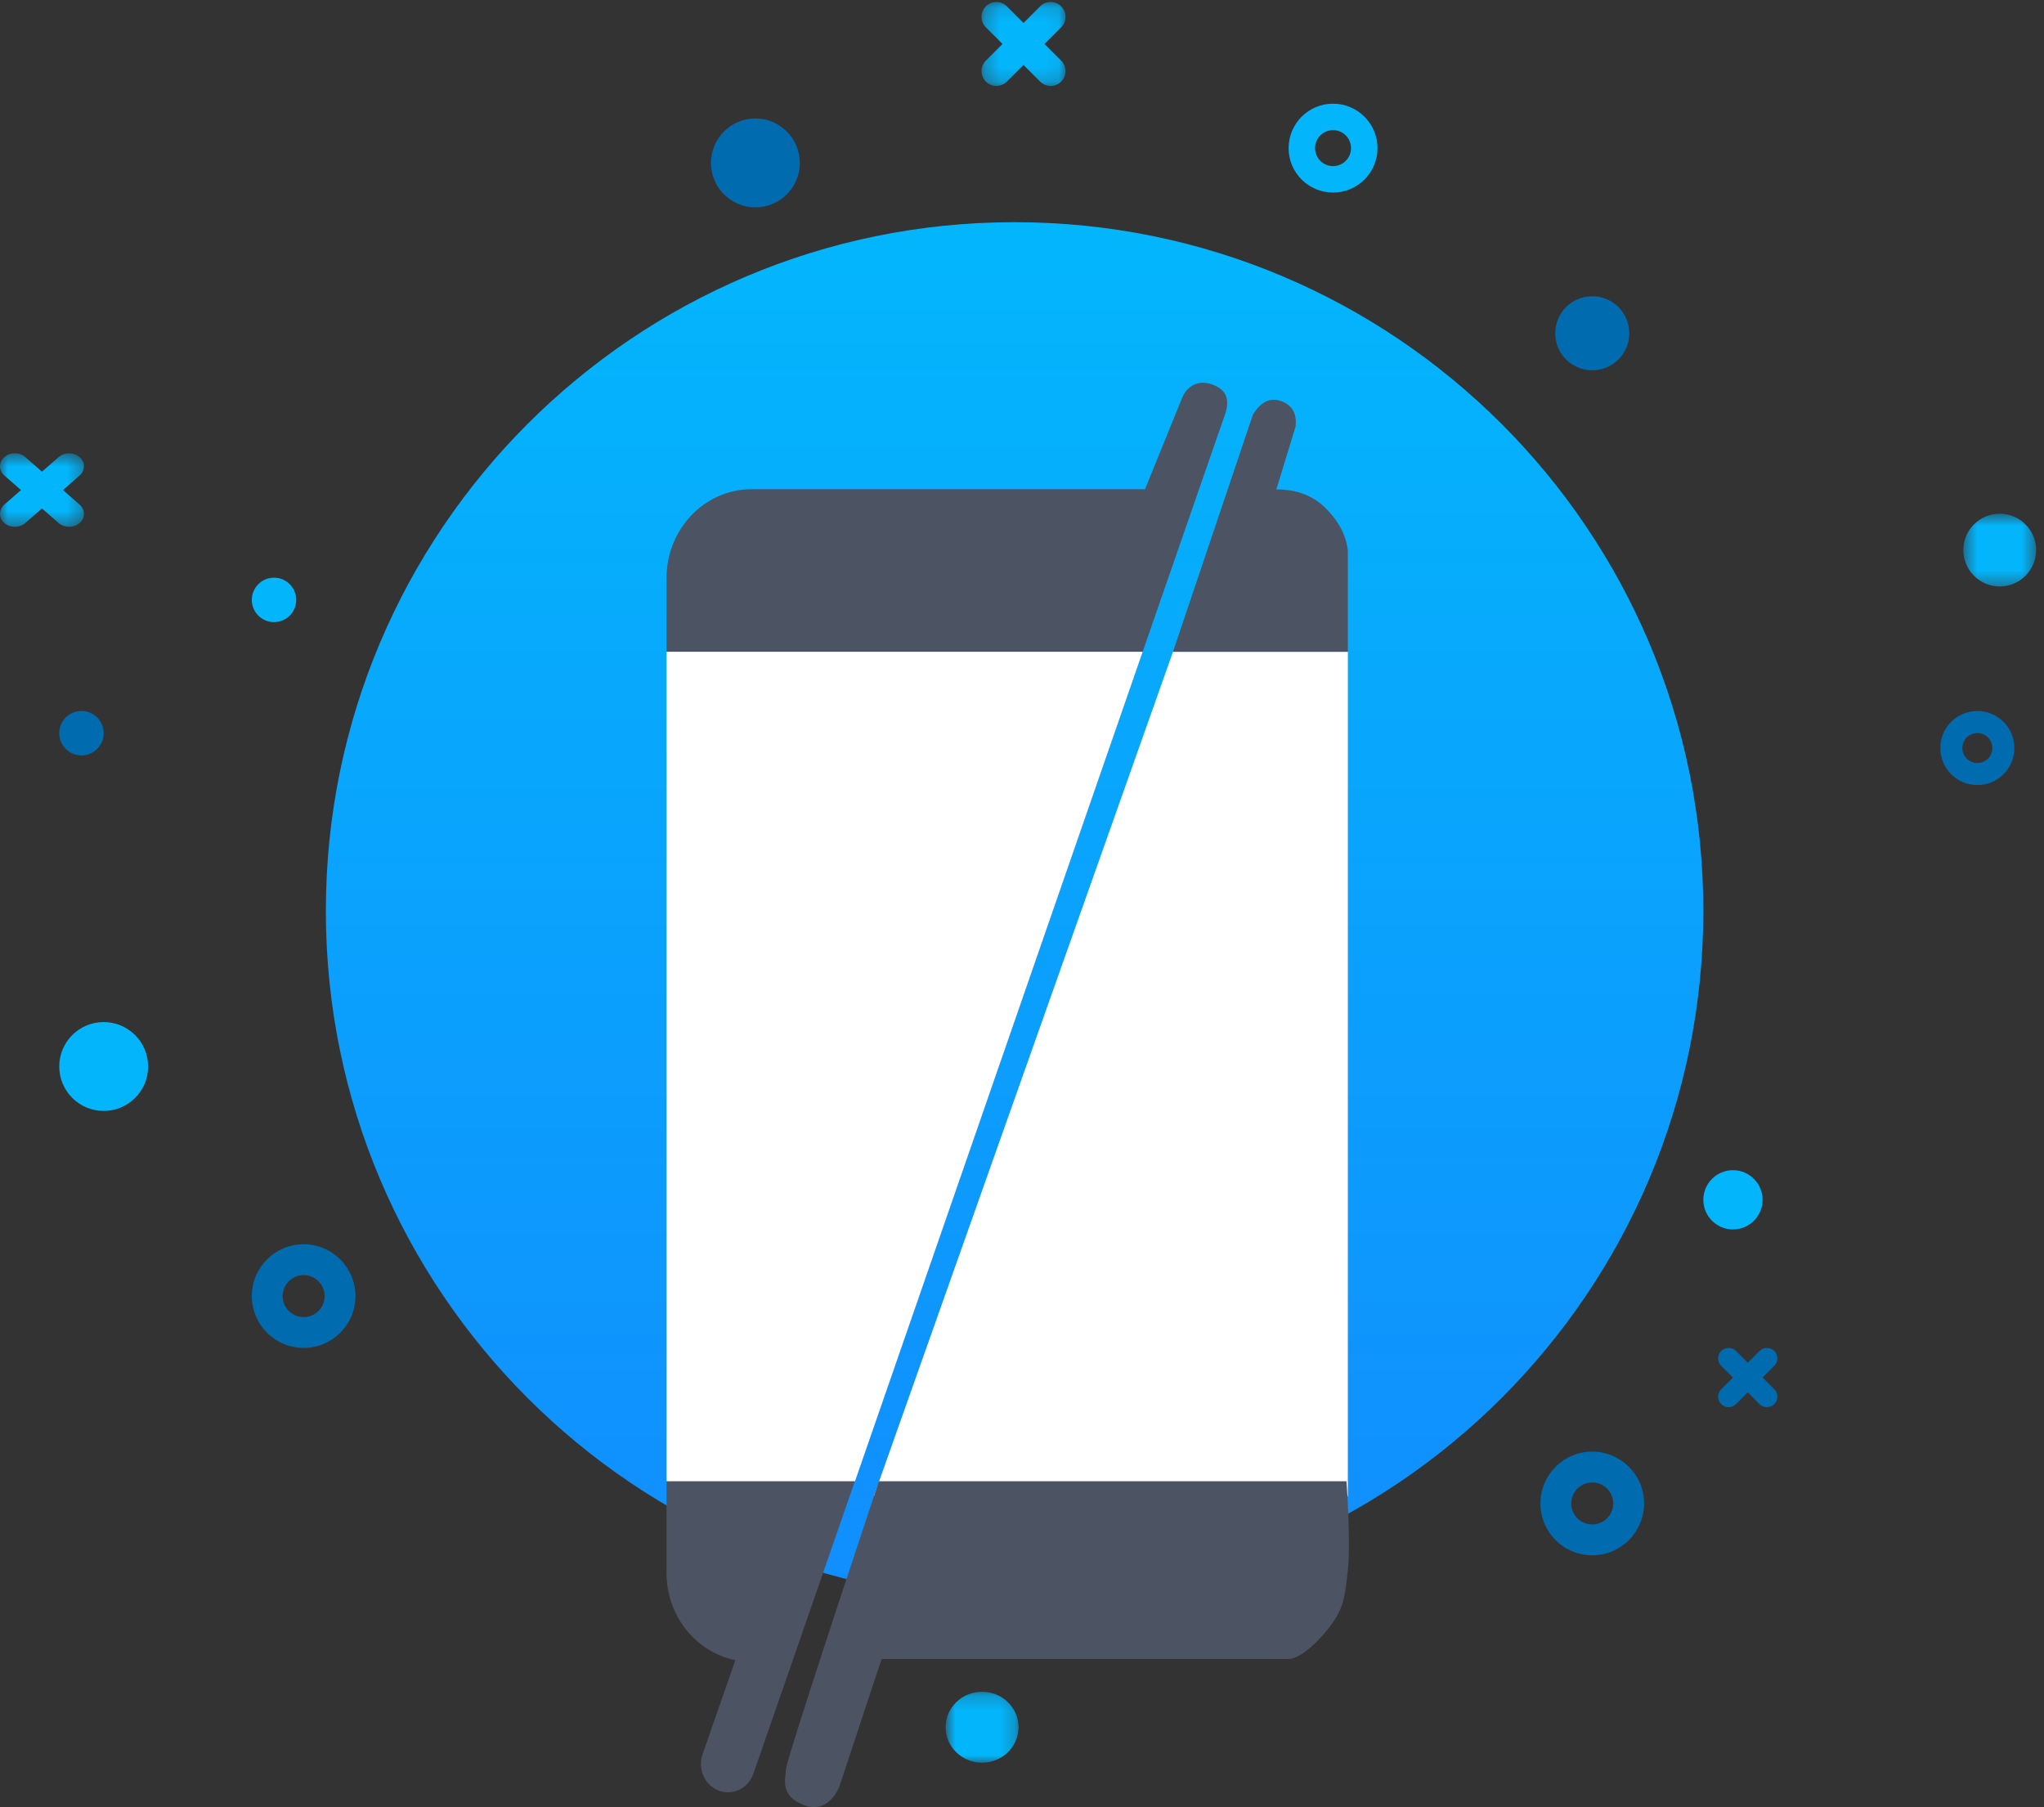 <?xml version="1.0" encoding="UTF-8"?>
<svg width="138px" height="122px" viewBox="0 0 138 122" version="1.1" xmlns="http://www.w3.org/2000/svg" xmlns:xlink="http://www.w3.org/1999/xlink">
    <rect x="0" y="0" width="138" height="122" fill="#333333" stroke="none"/>
    <!-- Generator: Sketch 60.1 (88133) - https://sketch.com -->
    <title>Group 11</title>
    <desc>Created with Sketch.</desc>
    <defs>
        <linearGradient x1="50%" y1="0%" x2="50%" y2="171.666%" id="linearGradient-1">
            <stop stop-color="#03B6FC" offset="0%"></stop>
            <stop stop-color="#1B71FF" offset="100%"></stop>
        </linearGradient>
        <polygon id="path-2" points="0.842 0.213 5.767 0.213 5.767 5 0.842 5"></polygon>
        <polygon id="path-4" points="0.555 0.681 5.466 0.681 5.466 5.592 0.555 5.592"></polygon>
        <polygon id="path-6" points="0.268 0.134 5.937 0.134 5.937 5.803 0.268 5.803"></polygon>
        <polygon id="path-8" points="0 0.604 5.669 0.604 5.669 5.565 0 5.565"></polygon>
    </defs>
    <g id="Campaign-Creation-V6" stroke="none" stroke-width="1" fill="none" fill-rule="evenodd">
        <g id="Group-11">
            <path d="M68.5,15 C42.819,15 22,35.819 22,61.5 C22,87.181 42.819,108 68.5,108 C94.181,108 115,87.181 115,61.5 C115,35.819 94.181,15 68.5,15 Z" id="Fill-1" fill="url(#linearGradient-1)"></path>
            <path d="M20.5,88.917 C19.717,88.917 19.083,88.282 19.083,87.5 C19.083,86.718 19.717,86.084 20.5,86.084 C21.282,86.084 21.917,86.718 21.917,87.5 C21.917,88.282 21.282,88.917 20.5,88.917 M20.5,84 C18.567,84 17,85.567 17,87.5 C17,89.434 18.567,91 20.5,91 C22.433,91 24,89.434 24,87.5 C24,85.567 22.433,84 20.5,84" id="Fill-19" fill="#006BAF"></path>
            <path d="M107.5,102.917 C106.718,102.917 106.083,102.282 106.083,101.5 C106.083,100.718 106.718,100.083 107.5,100.083 C108.282,100.083 108.917,100.718 108.917,101.5 C108.917,102.282 108.282,102.917 107.5,102.917 M107.5,98 C105.567,98 104,99.567 104,101.5 C104,103.433 105.567,105 107.5,105 C109.433,105 111,103.433 111,101.5 C111,99.567 109.433,98 107.5,98" id="Fill-21" fill="#006BAF"></path>
            <path d="M133.5,51.512 C132.94,51.512 132.488,51.06 132.488,50.5 C132.488,49.941 132.94,49.489 133.5,49.489 C134.059,49.489 134.512,49.941 134.512,50.5 C134.512,51.06 134.059,51.512 133.5,51.512 M133.5,48 C132.119,48 131,49.12 131,50.5 C131,51.881 132.119,53 133.5,53 C134.88,53 136,51.881 136,50.5 C136,49.12 134.88,48 133.5,48" id="Fill-23" fill="#006BAF"></path>
            <path d="M90,11.214 C89.329,11.214 88.785,10.671 88.785,10 C88.785,9.329 89.329,8.786 90,8.786 C90.67,8.786 91.214,9.329 91.214,10 C91.214,10.671 90.67,11.214 90,11.214 M90,7 C88.343,7 87,8.344 87,10 C87,11.657 88.343,13 90,13 C91.657,13 93,11.657 93,10 C93,8.344 91.657,7 90,7" id="Fill-25" fill="#03B6FC"></path>
            <path d="M7,69 C5.343,69 4,70.344 4,72 C4,73.656 5.343,75 7,75 C8.657,75 10,73.656 10,72 C10,70.344 8.657,69 7,69" id="Fill-27" fill="#03B6FC"></path>
            <path d="M117,79 C115.895,79 115,79.896 115,81 C115,82.105 115.895,83 117,83 C118.104,83 119,82.105 119,81 C119,79.896 118.104,79 117,79" id="Fill-29" fill="#03B6FC"></path>
            <path d="M51,8 C49.343,8 48,9.343 48,11 C48,12.657 49.343,14 51,14 C52.657,14 54,12.657 54,11 C54,9.343 52.657,8 51,8" id="Fill-31" fill="#006BAF"></path>
            <g id="Group-35" transform="translate(63, 114)">
                <mask id="mask-3" fill="white">
                    <use xlink:href="#path-2"></use>
                </mask>
                <g id="Clip-34"></g>
                <path d="M3.305,0.213 C1.946,0.213 0.842,1.284 0.842,2.607 C0.842,3.929 1.946,5 3.305,5 C4.664,5 5.767,3.929 5.767,2.607 C5.767,1.284 4.664,0.213 3.305,0.213" id="Fill-33" fill="#03B6FC" mask="url(#mask-3)"></path>
            </g>
            <path d="M107.5,20 C106.12,20 105,21.119 105,22.5 C105,23.88 106.12,25 107.5,25 C108.881,25 110,23.88 110,22.5 C110,21.119 108.881,20 107.5,20" id="Fill-36" fill="#006BAF"></path>
            <path d="M18.5,39 C17.671,39 17,39.671 17,40.5 C17,41.329 17.671,42 18.5,42 C19.329,42 20,41.329 20,40.5 C20,39.671 19.329,39 18.5,39" id="Fill-38" fill="#03B6FC"></path>
            <g id="Group-42" transform="translate(132, 34)">
                <mask id="mask-5" fill="white">
                    <use xlink:href="#path-4"></use>
                </mask>
                <g id="Clip-41"></g>
                <path d="M3.011,0.681 C1.655,0.681 0.555,1.78 0.555,3.136 C0.555,4.492 1.655,5.592 3.011,5.592 C4.367,5.592 5.466,4.492 5.466,3.136 C5.466,1.78 4.367,0.681 3.011,0.681" id="Fill-40" fill="#03B6FC" mask="url(#mask-5)"></path>
            </g>
            <path d="M5.5,48 C4.671,48 4,48.671 4,49.5 C4,50.329 4.671,51 5.5,51 C6.328,51 7,50.329 7,49.5 C7,48.671 6.328,48 5.5,48" id="Fill-43" fill="#006BAF"></path>
            <g id="Group-47" transform="translate(66, 0)">
                <mask id="mask-7" fill="white">
                    <use xlink:href="#path-6"></use>
                </mask>
                <g id="Clip-46"></g>
                <path d="M4.52,2.968 L5.645,1.844 C6.035,1.454 6.035,0.816 5.645,0.426 C5.255,0.036 4.617,0.036 4.227,0.426 L3.102,1.551 L1.978,0.426 C1.588,0.036 0.95,0.036 0.56,0.426 C0.17,0.816 0.17,1.454 0.56,1.844 L1.685,2.968 L0.56,4.093 C0.17,4.483 0.17,5.121 0.56,5.511 C0.95,5.9 1.588,5.9 1.978,5.511 L3.102,4.386 L4.227,5.511 C4.617,5.9 5.255,5.9 5.645,5.511 C6.035,5.121 6.035,4.483 5.645,4.093 L4.52,2.968 Z" id="Fill-45" fill="#03B6FC" mask="url(#mask-7)"></path>
            </g>
            <g id="Group-50" transform="translate(0, 30)">
                <mask id="mask-9" fill="white">
                    <use xlink:href="#path-8"></use>
                </mask>
                <g id="Clip-49"></g>
                <path d="M4.252,3.084 L5.377,2.1 C5.767,1.759 5.767,1.201 5.377,0.86 C4.987,0.519 4.349,0.519 3.959,0.86 L2.834,1.844 L1.71,0.86 C1.321,0.519 0.682,0.519 0.292,0.86 C-0.098,1.201 -0.098,1.759 0.292,2.1 L1.417,3.084 L0.292,4.068 C-0.098,4.41 -0.098,4.968 0.292,5.309 C0.682,5.65 1.321,5.65 1.71,5.309 L2.834,4.325 L3.959,5.309 C4.349,5.65 4.987,5.65 5.377,5.309 C5.767,4.968 5.767,4.41 5.377,4.068 L4.252,3.084 Z" id="Fill-48" fill="#03B6FC" mask="url(#mask-9)"></path>
            </g>
            <path d="M119,93 L119.793,92.207 C120.069,91.931 120.069,91.481 119.793,91.206 C119.518,90.931 119.069,90.931 118.793,91.206 L118,92 L117.206,91.206 C116.932,90.931 116.482,90.931 116.206,91.206 C115.931,91.481 115.931,91.931 116.206,92.207 L116.999,93 L116.206,93.793 C115.931,94.068 115.931,94.518 116.206,94.794 C116.482,95.069 116.932,95.069 117.206,94.794 L118,94 L118.793,94.794 C119.069,95.069 119.518,95.069 119.793,94.794 C120.069,94.518 120.069,94.068 119.793,93.793 L119,93 Z" id="Fill-51" fill="#006BAF"></path>
            <g id="Group-10" transform="translate(53, 26)">
                <polygon id="Path-5" fill="#FFFFFF" points="26.195 18 38 18 38 75 6 75"></polygon>
                <path d="M26.195,18 L38,18 L38,11.186 C37.901,10.194 37.422,9.254 36.564,8.368 C35.705,7.482 34.574,7.039 33.172,7.041 L34.469,2.802 C34.572,1.928 34.251,1.355 33.506,1.083 C32.76,0.812 32.121,1.117 31.588,2 L26.195,18 Z" id="Path-6" fill="#4C5463"></path>
                <path d="M6.336,74 C27.384,74 37.908,74 37.908,74 C37.908,74 38.208,78.09 38,79.992 C37.792,81.895 37.719,82.634 36.688,83.937 C35.658,85.239 34.604,86.001 33.993,86.001 C33.381,86.001 6.52,86.001 6.52,86.001 C6.52,86.001 3.671,94.604 3.671,94.604 C3.671,94.604 3.646,94.673 3.594,94.779 C3.372,95.236 2.658,96.39 1.285,95.867 C-0.409,95.221 0.059,94.046 0.059,93.467 C0.059,93.081 2.152,86.592 6.336,74 Z" id="Path-7" fill="#4C5463"></path>
            </g>
            <g id="Group-8" transform="translate(45, 25)">
                <path d="M34.754,2 L32.307,8.028 L5.741,8.028 C2.571,8.028 0,10.717 0,14.035 L0,81.184 C0,84.109 2,86.542 4.647,87.078 L2.435,93.436 C2.09,94.426 2.578,95.524 3.525,95.884 C3.732,95.963 3.943,96 4.15,96 C4.895,96 5.595,95.518 5.865,94.742 L37.697,3.006 C38.042,2.015 37.837,1.333 36.889,0.972 C35.943,0.613 35.099,1.009 34.754,2 Z" id="Path" fill="#4C5463"></path>
                <polygon id="Path-4" fill="#FFFFFF" points="0 19 32.149 19 12.727 75 0 75"></polygon>
            </g>
        </g>
    </g>
</svg>
